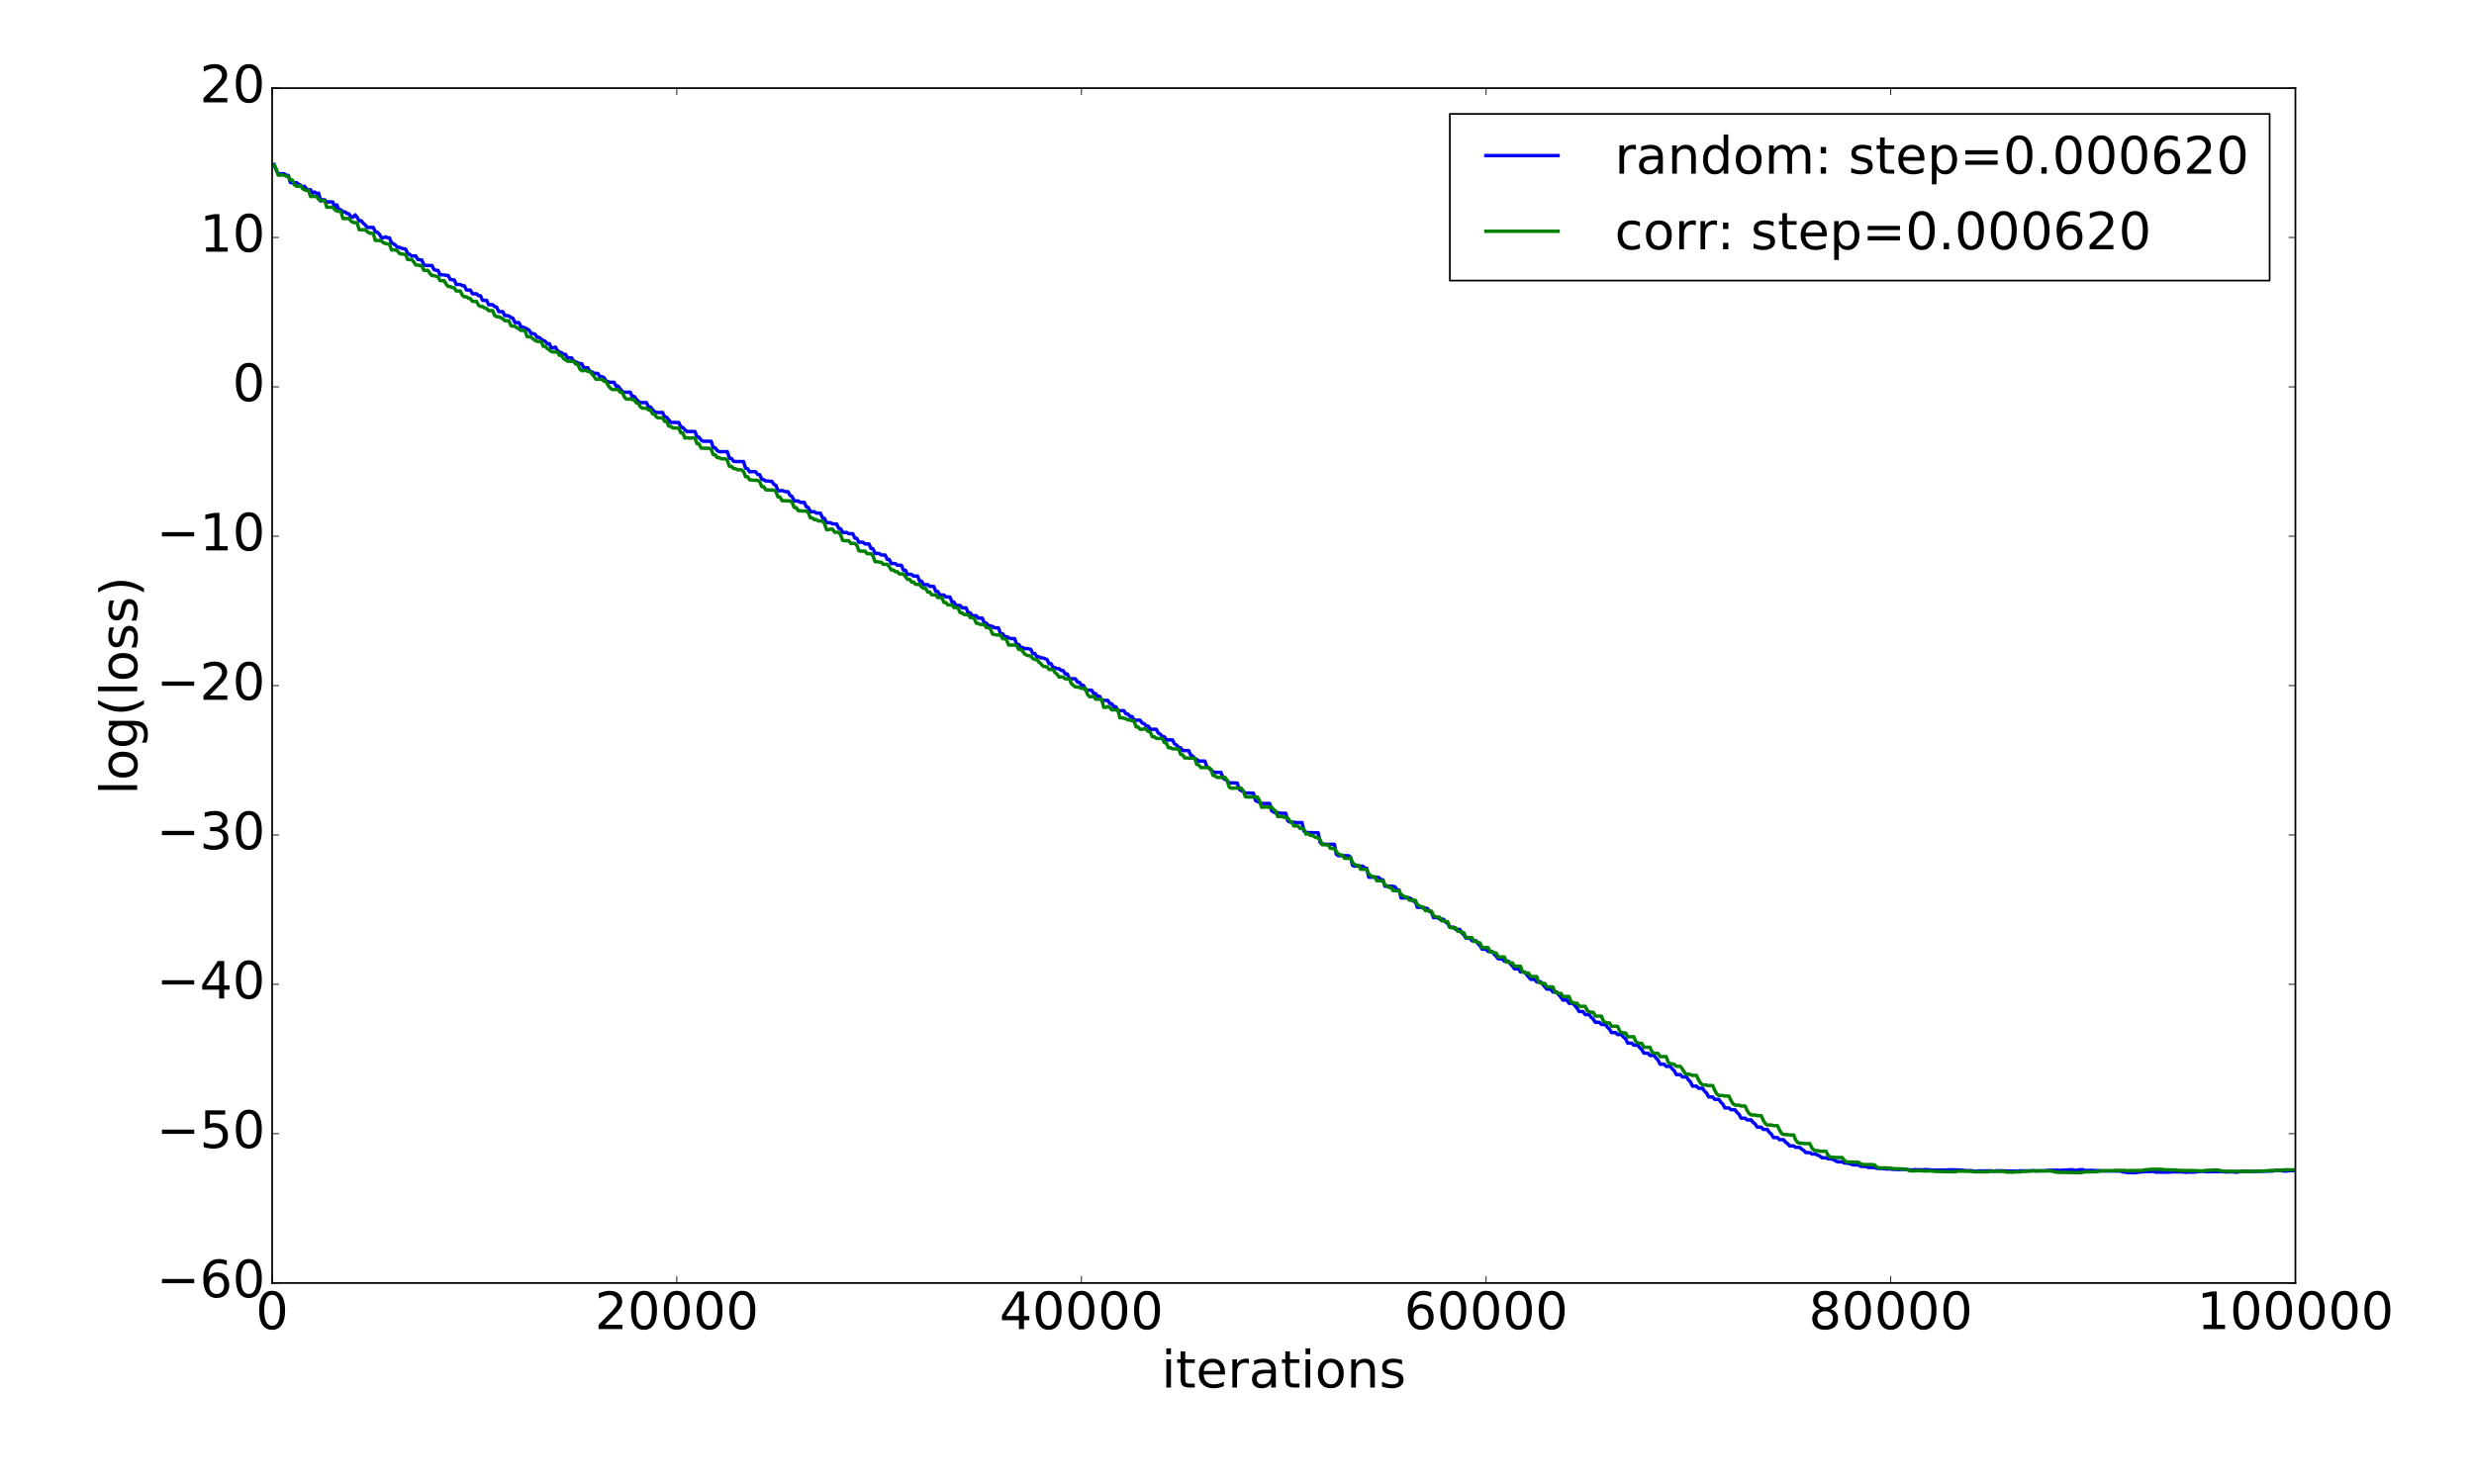<?xml version="1.0" encoding="utf-8" standalone="no"?>
<!DOCTYPE svg PUBLIC "-//W3C//DTD SVG 1.1//EN"
  "http://www.w3.org/Graphics/SVG/1.1/DTD/svg11.dtd">
<!-- Created with matplotlib (http://matplotlib.org/) -->
<svg height="864pt" version="1.1" viewBox="0 0 1440 864" width="1440pt" xmlns="http://www.w3.org/2000/svg" xmlns:xlink="http://www.w3.org/1999/xlink">
 <defs>
  <style type="text/css">
*{stroke-linecap:butt;stroke-linejoin:round;stroke-miterlimit:100000;}
  </style>
 </defs>
 <g id="figure_1">
  <g id="patch_1">
   <path d="M 0 864 
L 1440 864 
L 1440 0 
L 0 0 
z
" style="fill:#ffffff;"/>
  </g>
  <g id="axes_1">
   <g id="patch_2">
    <path d="M 158.4 747 
L 1336.05 747 
L 1336.05 51.3 
L 158.4 51.3 
z
" style="fill:#ffffff;"/>
   </g>
   <g id="line2d_1">
    <path clip-path="url(#p1eb9b191d9)" d="M 159.578 95.761 
L 160.755 99.012 
L 161.933 101.127 
L 165.466 101.147 
L 166.644 102.13 
L 167.821 102.129 
L 168.999 106.206 
L 170.177 106.455 
L 171.354 106.453 
L 172.532 106.333 
L 173.709 107.187 
L 174.887 107.773 
L 176.065 109.027 
L 177.242 108.428 
L 178.42 110.113 
L 179.598 110.491 
L 180.775 110.465 
L 181.953 112.457 
L 183.131 111.792 
L 184.308 112.578 
L 185.486 112.485 
L 186.664 117.093 
L 187.841 116.277 
L 189.019 116.401 
L 190.197 117.619 
L 191.374 117.518 
L 193.73 117.612 
L 194.907 120.876 
L 196.085 119.273 
L 197.262 122.18 
L 198.44 122.163 
L 199.618 123.389 
L 200.795 123.351 
L 201.973 124.322 
L 203.151 124.512 
L 204.328 126.297 
L 205.506 126.455 
L 206.684 125.081 
L 207.861 126.455 
L 209.039 128.526 
L 210.217 128.498 
L 211.394 129.917 
L 212.572 130.927 
L 213.75 132.402 
L 217.282 132.42 
L 218.46 134.94 
L 219.638 135.211 
L 220.815 136.381 
L 221.993 138.383 
L 223.171 138.385 
L 224.348 137.861 
L 225.526 138.464 
L 226.704 138.49 
L 227.881 141.442 
L 229.059 141.903 
L 230.237 142.827 
L 231.414 143.989 
L 232.592 143.988 
L 233.77 144.558 
L 236.125 145.045 
L 237.303 147.686 
L 238.48 148.122 
L 239.658 149.066 
L 242.013 149.02 
L 243.191 151.081 
L 245.546 151.388 
L 246.724 154.28 
L 247.901 154.568 
L 251.434 154.589 
L 252.612 157.004 
L 253.79 157.349 
L 254.967 157.44 
L 256.145 160.004 
L 258.5 160.012 
L 259.678 160.343 
L 260.856 160.362 
L 262.033 162.646 
L 263.211 162.879 
L 264.389 162.94 
L 265.566 165.631 
L 267.921 165.633 
L 269.099 166.314 
L 270.277 166.363 
L 271.454 168.78 
L 272.632 168.925 
L 273.81 168.895 
L 274.987 171.025 
L 277.343 171.048 
L 278.52 172.111 
L 279.698 172.225 
L 280.876 174.862 
L 283.231 174.861 
L 284.409 177.424 
L 286.764 177.427 
L 287.942 178.502 
L 289.119 178.838 
L 290.297 181.446 
L 292.652 181.448 
L 293.83 183.742 
L 295.007 183.727 
L 296.185 183.925 
L 297.363 184.846 
L 298.54 185.252 
L 299.718 187.824 
L 302.073 187.837 
L 303.251 190.389 
L 304.429 190.391 
L 306.784 191.521 
L 307.962 192.204 
L 309.139 194.177 
L 310.317 194.178 
L 311.495 194.627 
L 312.672 196.414 
L 313.85 196.413 
L 315.027 197.467 
L 316.205 198.228 
L 317.383 198.739 
L 318.56 200.079 
L 319.738 200.077 
L 320.916 202.529 
L 322.093 202.529 
L 323.271 202.045 
L 324.449 204.178 
L 325.626 204.945 
L 326.804 205.348 
L 327.982 206.304 
L 329.159 206.308 
L 330.337 208.363 
L 332.692 208.362 
L 333.87 210.177 
L 337.403 211.716 
L 338.58 211.716 
L 339.758 214.081 
L 342.113 214.071 
L 343.291 216.145 
L 344.469 216.495 
L 345.646 217.238 
L 346.824 217.418 
L 348.002 217.417 
L 349.179 219.293 
L 350.357 219.301 
L 351.535 219.802 
L 352.712 221.692 
L 353.89 222.205 
L 355.068 222.58 
L 357.423 222.579 
L 358.601 224.807 
L 359.778 224.809 
L 362.133 227.83 
L 363.311 228.367 
L 366.844 228.368 
L 368.022 230.924 
L 369.199 230.839 
L 370.377 232.437 
L 371.555 233.74 
L 372.732 234.384 
L 376.265 234.392 
L 377.443 236.818 
L 378.621 236.947 
L 379.798 238.489 
L 380.976 239.731 
L 382.154 240.159 
L 385.686 240.169 
L 386.864 242.77 
L 388.042 242.925 
L 390.397 245.928 
L 395.108 246.01 
L 396.285 248.683 
L 397.463 248.873 
L 398.641 250.236 
L 399.818 251.228 
L 404.529 251.229 
L 405.707 254.379 
L 406.884 254.528 
L 408.062 256.183 
L 409.239 256.911 
L 413.95 256.912 
L 415.128 260.592 
L 416.305 260.723 
L 417.483 262.407 
L 418.661 262.956 
L 422.194 262.96 
L 423.371 262.99 
L 424.549 266.787 
L 425.727 266.894 
L 426.904 268.506 
L 428.082 268.701 
L 432.792 268.72 
L 433.97 272.587 
L 435.148 272.918 
L 436.325 274.699 
L 438.681 274.59 
L 439.858 274.721 
L 441.036 276.229 
L 442.214 276.378 
L 443.391 279.002 
L 444.569 279.353 
L 445.747 280.029 
L 446.924 280.028 
L 448.102 280.233 
L 449.28 280.232 
L 450.457 282.048 
L 451.635 282.619 
L 452.812 285.684 
L 453.99 285.695 
L 455.168 285.552 
L 456.345 285.984 
L 457.523 286.274 
L 458.701 286.274 
L 459.878 288.462 
L 461.056 289.091 
L 462.234 291.638 
L 464.589 291.637 
L 465.767 292.486 
L 468.122 292.488 
L 469.3 295.042 
L 470.477 295.479 
L 471.655 297.893 
L 474.01 297.916 
L 475.188 298.763 
L 477.543 298.76 
L 478.721 301.429 
L 479.898 301.829 
L 481.076 304.337 
L 483.431 304.333 
L 484.609 305.014 
L 486.964 305.056 
L 488.142 307.591 
L 489.32 307.864 
L 490.497 310.006 
L 492.853 310.006 
L 494.03 310.723 
L 496.386 310.724 
L 497.563 313.298 
L 498.741 313.492 
L 499.918 315.699 
L 502.274 315.689 
L 503.451 316.67 
L 505.807 316.674 
L 506.984 319.354 
L 508.162 319.488 
L 509.34 322.216 
L 511.695 322.216 
L 512.873 323.093 
L 515.228 323.136 
L 516.406 325.672 
L 517.583 325.746 
L 518.761 328.071 
L 521.116 328.08 
L 522.294 329.099 
L 524.649 329.096 
L 525.827 331.901 
L 527.004 331.974 
L 528.182 334.388 
L 530.537 334.4 
L 531.715 335.403 
L 534.07 335.404 
L 535.248 338.244 
L 536.426 338.391 
L 537.603 340.39 
L 539.959 340.392 
L 541.136 341.359 
L 543.492 341.414 
L 544.669 344.248 
L 545.847 344.356 
L 547.024 346.418 
L 549.38 346.423 
L 550.557 347.549 
L 552.913 347.587 
L 554.09 350.408 
L 555.268 350.518 
L 556.446 352.485 
L 558.801 352.488 
L 559.979 353.845 
L 561.156 353.939 
L 562.334 353.904 
L 563.512 356.881 
L 564.689 356.811 
L 565.867 358.432 
L 568.222 358.472 
L 569.4 359.869 
L 571.755 359.87 
L 572.933 362.752 
L 574.11 362.8 
L 575.288 364.306 
L 576.466 364.405 
L 577.643 364.683 
L 578.821 365.526 
L 581.176 365.521 
L 582.354 368.929 
L 583.532 368.931 
L 584.709 370.537 
L 585.887 370.657 
L 588.242 371.777 
L 590.598 371.788 
L 591.775 375.227 
L 592.953 375.232 
L 594.13 376.88 
L 595.308 376.992 
L 596.486 377.715 
L 597.663 377.573 
L 598.841 377.719 
L 600.019 378.089 
L 601.196 380.537 
L 602.374 380.545 
L 603.552 382.399 
L 604.729 382.395 
L 605.907 383.026 
L 607.085 383.032 
L 609.44 383.997 
L 610.618 386.433 
L 611.795 386.431 
L 612.973 388.722 
L 614.151 388.728 
L 615.328 389.303 
L 616.506 389.316 
L 617.683 390.35 
L 618.861 390.418 
L 620.039 392.373 
L 621.216 392.373 
L 622.394 395.018 
L 623.572 395.196 
L 624.749 395.122 
L 625.927 395.197 
L 627.105 397.057 
L 628.282 397.271 
L 629.46 398.951 
L 630.638 399.016 
L 631.815 401.788 
L 635.348 401.789 
L 636.526 403.636 
L 637.704 403.826 
L 638.881 405.353 
L 640.059 405.413 
L 641.236 407.764 
L 644.769 407.78 
L 645.947 409.541 
L 647.125 409.811 
L 648.302 411.423 
L 649.48 411.477 
L 650.658 413.751 
L 654.191 413.749 
L 655.368 415.613 
L 656.546 415.77 
L 657.724 417.144 
L 658.901 417.12 
L 660.079 419.299 
L 663.612 419.299 
L 664.789 420.956 
L 665.967 421.312 
L 667.145 422.694 
L 668.322 422.761 
L 669.5 424.573 
L 673.033 424.574 
L 674.211 426.85 
L 675.388 427.419 
L 676.566 428.86 
L 677.744 428.986 
L 678.921 430.752 
L 682.454 430.753 
L 683.632 433.099 
L 684.81 433.728 
L 685.987 435.114 
L 687.165 435.342 
L 688.342 436.973 
L 691.875 436.981 
L 693.053 439.567 
L 694.231 440.197 
L 695.408 441.635 
L 696.586 442.132 
L 697.764 443.105 
L 701.297 443.107 
L 702.474 446.459 
L 703.652 447.132 
L 704.83 448.321 
L 706.007 449.225 
L 707.185 449.702 
L 710.718 449.717 
L 711.895 453.105 
L 713.073 453.729 
L 714.251 454.518 
L 715.428 455.877 
L 716.606 455.801 
L 718.961 455.877 
L 720.139 455.885 
L 721.317 459.55 
L 722.494 460.351 
L 723.672 460.764 
L 724.85 461.725 
L 729.56 461.751 
L 730.738 466.059 
L 731.916 466.659 
L 733.093 467.075 
L 734.271 467.778 
L 738.981 467.779 
L 740.159 472.044 
L 742.514 473.375 
L 743.692 473.157 
L 746.047 473.527 
L 748.403 473.527 
L 749.58 477.945 
L 750.758 478.562 
L 751.936 478.734 
L 753.113 478.705 
L 754.291 478.903 
L 757.824 478.921 
L 759.001 483.935 
L 760.179 484.554 
L 761.357 484.735 
L 767.245 484.844 
L 768.423 490.515 
L 769.6 491.355 
L 771.956 491.554 
L 776.666 491.563 
L 777.844 497.389 
L 779.022 498.219 
L 784.91 498.215 
L 786.087 499.001 
L 787.265 503.847 
L 788.443 504.277 
L 789.62 504.207 
L 791.976 504.277 
L 793.153 504.278 
L 794.331 505.377 
L 795.509 505.517 
L 796.686 510.728 
L 801.397 510.725 
L 802.575 510.901 
L 803.752 512.119 
L 804.93 512.257 
L 806.107 516 
L 810.818 516 
L 811.996 516.407 
L 813.173 517.967 
L 814.351 518.276 
L 815.529 522.772 
L 820.239 522.791 
L 821.417 523.251 
L 822.595 524.639 
L 823.772 524.905 
L 824.95 528.25 
L 827.305 528.24 
L 828.483 528.702 
L 829.66 528.719 
L 830.838 528.946 
L 832.016 530.633 
L 833.193 531.146 
L 834.371 534.22 
L 836.726 534.256 
L 837.904 535.08 
L 839.082 535.084 
L 840.259 535.254 
L 841.437 536.88 
L 842.615 537.583 
L 843.792 539.798 
L 846.148 539.798 
L 847.325 541.123 
L 849.681 541.129 
L 850.858 543.143 
L 852.036 544.22 
L 853.213 546.172 
L 855.569 546.168 
L 856.746 547.716 
L 859.102 547.746 
L 860.279 549.413 
L 861.457 550.589 
L 862.635 552.606 
L 864.99 552.603 
L 866.168 553.958 
L 868.523 553.992 
L 869.701 555.571 
L 870.878 556.745 
L 872.056 558.227 
L 874.411 558.227 
L 875.589 559.606 
L 877.944 559.624 
L 879.122 561.197 
L 880.299 562.372 
L 881.477 564.054 
L 883.832 564.052 
L 885.01 565.857 
L 887.365 565.895 
L 890.898 570.155 
L 893.254 570.156 
L 894.431 571.648 
L 896.787 571.679 
L 900.319 575.873 
L 902.675 575.875 
L 903.852 577.562 
L 906.208 577.598 
L 907.385 579.26 
L 908.563 580.604 
L 909.741 582.235 
L 912.096 582.235 
L 913.274 584.142 
L 915.629 584.139 
L 917.984 587.086 
L 919.162 588.907 
L 921.517 588.955 
L 922.695 590.717 
L 925.05 590.728 
L 926.228 592.399 
L 927.405 593.424 
L 928.583 595.187 
L 930.938 595.181 
L 932.116 596.461 
L 934.471 596.474 
L 935.649 598.116 
L 936.827 599.233 
L 938.004 601.206 
L 940.36 601.197 
L 941.537 602.352 
L 943.893 602.346 
L 945.07 603.905 
L 946.248 604.907 
L 947.426 607.343 
L 949.781 607.337 
L 950.958 608.502 
L 953.314 608.536 
L 954.491 610.09 
L 955.669 611.197 
L 956.847 613.17 
L 959.202 613.17 
L 960.38 614.499 
L 962.735 614.504 
L 963.913 615.979 
L 965.09 617.269 
L 966.268 619.565 
L 968.623 619.584 
L 969.801 620.841 
L 972.156 620.847 
L 973.334 622.283 
L 974.511 623.395 
L 975.689 625.648 
L 978.044 625.648 
L 979.222 626.975 
L 981.577 626.98 
L 982.755 628.688 
L 983.933 629.894 
L 985.11 632.371 
L 987.466 632.367 
L 988.643 633.597 
L 990.999 633.634 
L 992.176 635.32 
L 993.354 636.396 
L 994.532 638.645 
L 996.887 638.647 
L 998.064 640.057 
L 1000.42 640.065 
L 1001.597 641.69 
L 1002.775 642.79 
L 1003.953 645.054 
L 1006.308 645.061 
L 1007.486 646.065 
L 1009.841 646.117 
L 1011.019 647.659 
L 1012.196 648.726 
L 1013.374 650.993 
L 1015.729 650.992 
L 1016.907 652.047 
L 1019.262 652.039 
L 1020.44 653.54 
L 1021.617 654.388 
L 1022.795 656.254 
L 1025.15 656.262 
L 1026.328 657.545 
L 1028.683 657.575 
L 1029.861 659.301 
L 1031.039 660.305 
L 1032.216 662.306 
L 1034.572 662.313 
L 1035.749 663.538 
L 1038.105 663.536 
L 1039.282 664.963 
L 1040.46 665.776 
L 1041.638 667.151 
L 1043.993 667.156 
L 1045.17 668.008 
L 1047.526 668.035 
L 1048.703 669.035 
L 1049.881 669.776 
L 1051.059 671.049 
L 1053.414 671.051 
L 1054.592 671.875 
L 1055.769 671.862 
L 1056.947 672.007 
L 1059.302 673.136 
L 1060.48 674.078 
L 1062.835 674.077 
L 1064.013 674.662 
L 1065.19 674.65 
L 1066.368 674.837 
L 1067.546 675.287 
L 1068.723 676.062 
L 1069.901 676.437 
L 1072.256 676.428 
L 1073.434 677.137 
L 1074.612 677.123 
L 1076.967 677.588 
L 1078.145 678.061 
L 1079.322 678.233 
L 1081.678 678.234 
L 1082.855 678.995 
L 1085.211 679.099 
L 1086.388 679.258 
L 1087.566 679.735 
L 1091.099 679.736 
L 1092.276 680.205 
L 1094.632 680.264 
L 1098.165 680.619 
L 1100.52 680.597 
L 1101.698 680.848 
L 1104.053 680.85 
L 1105.231 680.996 
L 1106.408 680.821 
L 1109.941 680.856 
L 1111.119 681.166 
L 1112.296 681.108 
L 1113.474 681.213 
L 1114.652 680.911 
L 1115.829 681.078 
L 1119.362 681.085 
L 1120.54 680.933 
L 1122.895 681.076 
L 1125.251 681.269 
L 1133.494 681.199 
L 1134.672 681.042 
L 1139.382 681.148 
L 1141.738 681.23 
L 1144.093 681.545 
L 1147.626 681.563 
L 1148.804 681.89 
L 1151.159 681.84 
L 1152.337 681.65 
L 1153.514 681.775 
L 1159.402 681.668 
L 1160.58 681.879 
L 1161.758 681.666 
L 1165.291 681.623 
L 1167.646 681.779 
L 1170.001 681.801 
L 1172.357 681.861 
L 1174.712 681.873 
L 1175.89 681.624 
L 1177.067 681.711 
L 1180.6 681.66 
L 1184.133 681.606 
L 1185.311 681.775 
L 1191.199 681.578 
L 1192.377 681.36 
L 1197.087 681.333 
L 1199.443 681.419 
L 1200.62 681.254 
L 1202.976 681.273 
L 1204.153 681.057 
L 1206.508 681.039 
L 1207.686 681.4 
L 1208.864 681.4 
L 1210.041 681.048 
L 1212.397 680.997 
L 1213.574 681.518 
L 1218.285 681.367 
L 1219.463 681.59 
L 1221.818 681.545 
L 1222.996 681.743 
L 1233.594 681.798 
L 1234.772 682.024 
L 1235.95 682.398 
L 1237.127 682.43 
L 1238.305 682.713 
L 1243.016 682.754 
L 1245.371 682.342 
L 1246.549 682.354 
L 1247.726 682.149 
L 1251.259 682.119 
L 1252.437 682.008 
L 1253.614 682.024 
L 1254.792 682.444 
L 1261.858 682.466 
L 1263.036 682.42 
L 1264.213 682.235 
L 1270.102 682.268 
L 1272.457 682.566 
L 1273.635 682.415 
L 1277.168 682.445 
L 1280.7 682.016 
L 1281.878 681.933 
L 1283.056 682.096 
L 1284.233 682.099 
L 1285.411 682.245 
L 1287.766 682.135 
L 1291.299 682.152 
L 1292.477 682.076 
L 1293.655 682.127 
L 1294.832 682.327 
L 1299.543 682.219 
L 1300.72 682.45 
L 1301.898 682.457 
L 1303.076 682.329 
L 1304.253 681.972 
L 1305.431 682.015 
L 1306.609 681.828 
L 1307.786 682.043 
L 1311.319 682.007 
L 1312.497 682.054 
L 1314.852 681.95 
L 1323.096 681.777 
L 1324.274 681.298 
L 1325.451 681.418 
L 1326.629 681.37 
L 1327.806 681.531 
L 1328.984 681.812 
L 1330.162 681.823 
L 1332.517 681.613 
L 1333.695 681.522 
L 1336.05 681.602 
L 1336.05 681.602 
" style="fill:none;stroke:#0000ff;stroke-linecap:square;stroke-width:2.0;"/>
   </g>
   <g id="line2d_2">
    <path clip-path="url(#p1eb9b191d9)" d="M 159.578 96.127 
L 160.755 98.376 
L 161.933 101.968 
L 164.288 101.879 
L 165.466 101.993 
L 166.644 102.643 
L 167.821 102.802 
L 168.999 104.802 
L 170.177 104.802 
L 171.354 107.575 
L 172.532 108.446 
L 173.709 108.445 
L 174.887 108.072 
L 176.065 109.762 
L 177.242 110.544 
L 178.42 110.875 
L 179.598 110.876 
L 180.775 114.407 
L 184.308 114.412 
L 185.486 116.115 
L 186.664 116.788 
L 189.019 116.903 
L 190.197 120.659 
L 193.73 120.659 
L 194.907 122.071 
L 196.085 122.918 
L 198.44 123.203 
L 199.618 127.216 
L 203.151 127.201 
L 204.328 128.743 
L 205.506 129.505 
L 207.861 129.725 
L 209.039 133.74 
L 212.572 133.744 
L 213.75 134.85 
L 214.927 135.669 
L 217.282 135.94 
L 218.46 139.994 
L 220.815 140.018 
L 221.993 140.226 
L 223.171 141.339 
L 224.348 141.776 
L 226.704 142.184 
L 227.881 145.5 
L 230.237 145.523 
L 231.414 146.159 
L 232.592 147.598 
L 236.125 148.226 
L 237.303 151.109 
L 239.658 151.119 
L 240.835 152.522 
L 242.013 154.283 
L 243.191 154.342 
L 244.368 154.515 
L 245.546 154.805 
L 246.724 157.413 
L 249.079 157.438 
L 250.257 159.15 
L 251.434 160.492 
L 252.612 160.49 
L 254.967 161.194 
L 256.145 163.434 
L 258.5 163.43 
L 259.678 165.458 
L 260.856 166.783 
L 262.033 166.803 
L 263.211 167.368 
L 264.389 167.545 
L 265.566 169.428 
L 267.921 169.44 
L 269.099 171.889 
L 270.277 172.811 
L 271.454 172.81 
L 272.632 173.565 
L 273.81 173.87 
L 274.987 175.448 
L 277.343 175.454 
L 278.52 177.758 
L 279.698 178.454 
L 280.876 178.447 
L 282.053 179.265 
L 283.231 179.604 
L 284.409 180.85 
L 286.764 180.86 
L 287.942 183.742 
L 289.119 184.385 
L 290.297 184.381 
L 292.652 185.605 
L 293.83 186.727 
L 296.185 186.726 
L 297.363 189.532 
L 298.54 189.938 
L 299.718 189.942 
L 300.896 190.842 
L 302.073 191.487 
L 303.251 192.399 
L 305.606 192.4 
L 306.784 196.014 
L 307.962 196.013 
L 309.139 196.281 
L 310.317 197.328 
L 311.495 198.159 
L 312.672 198.789 
L 315.027 198.794 
L 316.205 201.651 
L 317.383 201.622 
L 318.56 202.886 
L 320.916 204.681 
L 322.093 204.933 
L 324.449 204.933 
L 325.626 206.886 
L 326.804 206.855 
L 327.982 208.731 
L 330.337 210.302 
L 332.692 210.316 
L 333.87 210.308 
L 335.048 211.889 
L 336.225 211.889 
L 337.403 214.659 
L 338.58 215.798 
L 339.758 215.799 
L 340.936 215.489 
L 342.113 216.249 
L 343.291 216.245 
L 345.646 218.96 
L 346.824 220.743 
L 350.357 220.743 
L 351.535 221.965 
L 352.712 221.986 
L 353.89 224.285 
L 355.068 225.77 
L 356.245 226.761 
L 359.778 226.791 
L 360.956 228.319 
L 362.133 228.401 
L 363.311 230.97 
L 364.489 232.349 
L 365.666 232.349 
L 366.844 232.215 
L 368.022 232.712 
L 369.199 232.717 
L 370.377 234.553 
L 371.555 234.761 
L 372.732 236.931 
L 373.91 237.65 
L 376.265 237.656 
L 377.443 238.63 
L 378.621 238.63 
L 379.798 240.928 
L 380.976 241.207 
L 382.154 242.866 
L 383.331 243.27 
L 385.686 243.289 
L 386.864 245.344 
L 388.042 245.343 
L 389.219 248.083 
L 390.397 248.261 
L 391.575 249.153 
L 395.108 249.183 
L 396.285 252.024 
L 397.463 252.09 
L 398.641 255.055 
L 399.818 254.781 
L 400.996 255.068 
L 402.174 255.056 
L 403.351 254.885 
L 404.529 255.079 
L 405.707 258.338 
L 406.884 258.427 
L 408.062 260.9 
L 412.772 261.012 
L 413.95 261.559 
L 415.128 264.713 
L 416.305 264.761 
L 417.483 266.446 
L 418.661 266.445 
L 419.838 267.103 
L 422.194 267.1 
L 423.371 268.099 
L 424.549 271.533 
L 425.727 271.502 
L 426.904 272.737 
L 428.082 272.878 
L 429.26 273.505 
L 431.615 273.525 
L 432.792 274.558 
L 433.97 277.569 
L 435.148 277.577 
L 436.325 279.34 
L 438.681 279.627 
L 441.036 279.633 
L 442.214 280.528 
L 443.391 283.323 
L 444.569 283.335 
L 445.747 285.207 
L 448.102 285.317 
L 450.457 285.318 
L 451.635 286.301 
L 452.812 289.337 
L 453.99 289.353 
L 455.168 291.476 
L 457.523 291.586 
L 459.878 291.601 
L 461.056 292.508 
L 462.234 295.418 
L 463.411 295.493 
L 464.589 297.313 
L 465.767 297.31 
L 466.944 297.527 
L 469.3 297.502 
L 470.477 298.553 
L 471.655 301.488 
L 472.833 301.593 
L 474.01 302.525 
L 475.188 302.525 
L 476.365 303.331 
L 478.721 303.305 
L 479.898 304.856 
L 481.076 308.397 
L 482.254 308.397 
L 483.431 308.008 
L 484.609 308.103 
L 485.787 309.907 
L 488.142 309.904 
L 489.32 311.517 
L 490.497 314.64 
L 491.675 314.811 
L 494.03 314.802 
L 495.208 316.401 
L 497.563 316.367 
L 498.741 317.54 
L 499.918 320.601 
L 501.096 320.874 
L 503.451 320.864 
L 504.629 322.35 
L 506.984 322.356 
L 508.162 323.761 
L 509.34 327.008 
L 510.517 327.012 
L 511.695 327.269 
L 512.873 327.329 
L 514.05 328.547 
L 516.406 328.55 
L 517.583 329.945 
L 518.761 331.819 
L 519.939 331.818 
L 521.116 332.832 
L 522.294 332.853 
L 523.471 334.153 
L 525.827 334.156 
L 528.182 337.312 
L 529.36 337.251 
L 530.537 338.832 
L 531.715 338.848 
L 532.893 340.224 
L 535.248 340.237 
L 536.426 341.725 
L 537.603 342.54 
L 538.781 342.527 
L 539.959 344.673 
L 541.136 344.705 
L 542.314 346.301 
L 544.669 346.323 
L 545.847 347.919 
L 548.202 347.858 
L 549.38 350.749 
L 550.557 350.859 
L 551.735 352.205 
L 554.09 352.202 
L 555.268 353.728 
L 556.446 353.679 
L 557.623 353.945 
L 558.801 356.666 
L 559.979 356.85 
L 561.156 357.801 
L 563.512 357.797 
L 564.689 359.617 
L 565.867 359.61 
L 567.045 360.083 
L 568.222 362.804 
L 569.4 362.99 
L 570.577 363.579 
L 572.933 363.565 
L 574.11 365.397 
L 575.288 365.391 
L 576.466 366.145 
L 577.643 369.088 
L 579.999 369.694 
L 582.354 369.693 
L 583.532 371.862 
L 584.709 371.848 
L 585.887 372.632 
L 587.065 375.531 
L 590.598 375.537 
L 591.775 375.84 
L 592.953 378.121 
L 594.13 378.059 
L 595.308 379.283 
L 596.486 380.827 
L 597.663 381.515 
L 600.019 381.979 
L 601.196 383.422 
L 602.374 383.94 
L 603.552 383.975 
L 604.729 385.518 
L 605.907 386.464 
L 607.085 387.853 
L 609.44 388.296 
L 610.618 389.805 
L 612.973 389.811 
L 614.151 391.719 
L 615.328 392.587 
L 616.506 394.259 
L 617.683 394.052 
L 618.861 394.278 
L 620.039 395.219 
L 622.394 395.194 
L 623.572 398.02 
L 625.927 399.955 
L 627.105 399.955 
L 628.282 400.287 
L 629.46 400.784 
L 631.815 400.786 
L 632.993 404.392 
L 634.171 405.607 
L 635.348 405.609 
L 636.526 405.399 
L 637.704 407.06 
L 641.236 407.152 
L 642.414 411.85 
L 643.592 411.85 
L 644.769 411.414 
L 645.947 411.882 
L 647.125 413.261 
L 650.658 413.311 
L 651.835 417.888 
L 653.013 417.89 
L 655.368 418.453 
L 656.546 419.182 
L 657.724 419.182 
L 658.901 419.627 
L 660.079 419.655 
L 661.257 423.239 
L 662.434 423.239 
L 663.612 424.627 
L 664.789 424.627 
L 665.967 424.272 
L 667.145 424.611 
L 668.322 425.85 
L 669.5 426.142 
L 670.678 428.936 
L 671.855 428.936 
L 673.033 429.908 
L 676.566 429.912 
L 677.744 432.385 
L 678.921 432.62 
L 680.099 435.324 
L 681.277 435.316 
L 682.454 435.991 
L 685.987 435.991 
L 687.165 439.147 
L 688.342 439.466 
L 689.52 441.292 
L 690.698 441.246 
L 691.875 441.396 
L 695.408 441.376 
L 696.586 445.079 
L 697.764 445.334 
L 698.941 446.895 
L 703.652 446.905 
L 704.83 447.805 
L 706.007 451.428 
L 707.185 451.662 
L 708.363 452.626 
L 713.073 452.636 
L 714.251 454.332 
L 715.428 458.19 
L 716.606 458.89 
L 718.961 458.891 
L 720.139 458.631 
L 721.317 458.891 
L 722.494 458.896 
L 723.672 460.529 
L 724.85 463.853 
L 726.027 464.016 
L 731.916 464.022 
L 733.093 466.097 
L 734.271 469.965 
L 735.448 469.976 
L 736.626 469.831 
L 737.804 469.97 
L 740.159 469.971 
L 741.337 471.409 
L 742.514 472.185 
L 743.692 475.374 
L 746.047 475.37 
L 747.225 475.796 
L 748.403 475.806 
L 749.58 476.344 
L 750.758 477.979 
L 751.936 478.787 
L 753.113 480.881 
L 755.469 480.882 
L 756.646 482.261 
L 757.824 482.264 
L 759.001 482.938 
L 760.179 485.645 
L 761.357 485.171 
L 762.534 486.326 
L 763.712 486.327 
L 766.067 487.715 
L 767.245 487.728 
L 768.423 488.985 
L 769.6 491.84 
L 773.133 491.845 
L 774.311 493.886 
L 776.666 494.055 
L 777.844 495.91 
L 779.022 497.107 
L 780.199 497.826 
L 781.377 497.826 
L 782.554 499.739 
L 784.91 499.74 
L 786.087 499.288 
L 787.265 502.292 
L 788.443 503.269 
L 789.62 503.855 
L 790.798 503.857 
L 791.976 506.094 
L 795.509 506.094 
L 796.686 508.757 
L 797.864 509.827 
L 799.042 510.436 
L 800.219 510.44 
L 801.397 512.781 
L 804.93 512.792 
L 806.107 515.185 
L 807.285 515.818 
L 808.463 516.669 
L 809.64 516.675 
L 810.818 518.543 
L 814.351 518.569 
L 815.529 520.881 
L 816.706 521.49 
L 817.884 522.307 
L 819.062 522.302 
L 820.239 524.067 
L 823.772 524.135 
L 824.95 526.737 
L 826.128 527.328 
L 827.305 528.088 
L 828.483 528.088 
L 829.66 530.189 
L 830.838 530.186 
L 832.016 530.421 
L 833.193 530.446 
L 834.371 533.052 
L 835.549 533.729 
L 836.726 533.935 
L 837.904 533.935 
L 839.082 536.141 
L 840.259 536.14 
L 841.437 536.511 
L 842.615 536.595 
L 843.792 539.788 
L 844.97 540.214 
L 847.325 540.227 
L 848.503 542.26 
L 849.681 542.266 
L 850.858 542.902 
L 852.036 543.055 
L 853.213 545.874 
L 856.746 545.876 
L 857.924 548.132 
L 859.102 548.134 
L 860.279 548.791 
L 861.457 548.969 
L 862.635 551.681 
L 866.168 551.681 
L 867.345 554.165 
L 868.523 554.251 
L 869.701 554.723 
L 870.878 554.904 
L 872.056 557.145 
L 875.589 557.149 
L 876.766 560.113 
L 877.944 560.179 
L 879.122 560.631 
L 880.299 560.587 
L 881.477 562.528 
L 885.01 562.532 
L 886.188 565.937 
L 887.365 566.133 
L 888.543 566.491 
L 889.721 566.497 
L 890.898 568.514 
L 894.431 568.54 
L 895.609 571.944 
L 897.964 572.579 
L 899.142 572.579 
L 900.319 574.588 
L 903.852 574.598 
L 905.03 577.534 
L 906.208 578.037 
L 907.385 578.355 
L 908.563 578.362 
L 909.741 580.17 
L 913.274 580.171 
L 914.451 583.173 
L 915.629 583.749 
L 916.807 584.109 
L 917.984 584.11 
L 919.162 585.869 
L 922.695 585.862 
L 923.872 588.395 
L 925.05 589.067 
L 926.228 589.379 
L 927.405 589.381 
L 928.583 591.596 
L 932.116 591.586 
L 933.294 594.526 
L 934.471 595.246 
L 935.649 595.581 
L 936.827 595.541 
L 938.004 597.505 
L 941.537 597.501 
L 942.715 600.287 
L 943.893 601.094 
L 945.07 601.431 
L 946.248 601.431 
L 947.426 603.594 
L 950.958 603.6 
L 952.136 606.354 
L 953.314 607.168 
L 954.491 607.447 
L 955.669 607.445 
L 956.847 609.702 
L 960.38 609.722 
L 961.557 612.439 
L 962.735 613.076 
L 963.913 613.313 
L 965.09 613.337 
L 966.268 615.157 
L 969.801 615.157 
L 970.979 618.428 
L 972.156 619.24 
L 974.511 619.673 
L 975.689 620.82 
L 978.044 620.832 
L 979.222 622.387 
L 980.4 624.346 
L 981.577 625.541 
L 982.755 625.34 
L 983.933 625.642 
L 985.11 626.12 
L 987.466 626.132 
L 988.643 628.669 
L 989.821 630.585 
L 990.999 631.677 
L 993.354 631.787 
L 994.532 632.027 
L 996.887 632.043 
L 998.064 634.721 
L 999.242 636.855 
L 1000.42 637.798 
L 1002.775 637.797 
L 1003.953 638.121 
L 1006.308 638.134 
L 1007.486 640.609 
L 1008.663 642.577 
L 1009.841 643.437 
L 1012.196 643.427 
L 1013.374 643.918 
L 1015.729 643.912 
L 1016.907 646.447 
L 1018.085 648.297 
L 1019.262 649.148 
L 1021.617 649.182 
L 1022.795 649.528 
L 1025.15 649.533 
L 1026.328 652.304 
L 1027.506 654.084 
L 1028.683 654.971 
L 1031.039 654.97 
L 1032.216 655.337 
L 1034.572 655.348 
L 1035.749 657.825 
L 1036.927 659.89 
L 1038.105 660.512 
L 1039.282 660.514 
L 1041.638 660.774 
L 1043.993 660.768 
L 1045.17 663.638 
L 1046.348 665.206 
L 1047.526 665.57 
L 1048.703 665.612 
L 1049.881 665.809 
L 1053.414 665.793 
L 1054.592 668.31 
L 1055.769 669.611 
L 1056.947 669.9 
L 1058.125 669.916 
L 1059.302 670.256 
L 1062.835 670.262 
L 1064.013 672.593 
L 1065.19 673.562 
L 1066.368 673.76 
L 1067.546 673.76 
L 1068.723 673.926 
L 1072.256 673.911 
L 1073.434 675.454 
L 1074.612 676.456 
L 1080.5 676.646 
L 1081.678 676.621 
L 1082.855 677.453 
L 1084.033 677.96 
L 1086.388 678.023 
L 1089.921 678.05 
L 1091.099 678.226 
L 1092.276 679.378 
L 1093.454 679.946 
L 1098.165 679.946 
L 1099.342 680.107 
L 1100.52 680.133 
L 1101.698 680.368 
L 1104.053 680.467 
L 1107.586 680.584 
L 1108.764 680.73 
L 1109.941 680.723 
L 1111.119 681.513 
L 1112.296 681.697 
L 1114.652 681.703 
L 1115.829 681.533 
L 1119.362 681.71 
L 1120.54 681.801 
L 1122.895 681.72 
L 1124.073 681.725 
L 1126.428 682.005 
L 1133.494 682.208 
L 1134.672 682.132 
L 1135.85 682.246 
L 1138.205 682.217 
L 1139.382 681.821 
L 1147.626 681.982 
L 1148.804 682.214 
L 1157.047 682.254 
L 1158.225 681.936 
L 1166.468 682.007 
L 1167.646 682.391 
L 1170.001 682.386 
L 1171.179 682.493 
L 1172.357 682.296 
L 1175.89 682.281 
L 1177.067 681.992 
L 1179.423 681.949 
L 1182.956 681.723 
L 1185.311 681.733 
L 1187.666 681.611 
L 1188.844 681.74 
L 1193.554 681.699 
L 1197.087 682.497 
L 1208.864 682.729 
L 1211.219 682.697 
L 1213.574 682.269 
L 1220.64 682.188 
L 1222.996 681.624 
L 1230.062 681.598 
L 1231.239 681.442 
L 1235.95 681.413 
L 1237.127 681.408 
L 1238.305 681.669 
L 1239.483 681.442 
L 1240.66 681.572 
L 1241.838 681.462 
L 1246.549 681.478 
L 1248.904 681.057 
L 1252.437 680.768 
L 1258.325 680.775 
L 1259.503 681.036 
L 1266.569 681.191 
L 1267.746 681.391 
L 1273.635 681.553 
L 1274.812 681.448 
L 1281.878 681.749 
L 1283.056 681.488 
L 1288.944 681.22 
L 1291.299 681.27 
L 1293.655 681.917 
L 1311.319 682.01 
L 1313.675 681.759 
L 1314.852 681.749 
L 1316.03 681.881 
L 1317.208 681.752 
L 1319.563 681.688 
L 1320.741 681.507 
L 1323.096 681.443 
L 1327.806 681.343 
L 1330.162 681.057 
L 1333.695 681.101 
L 1336.05 681.093 
L 1336.05 681.093 
" style="fill:none;stroke:#008000;stroke-linecap:square;stroke-width:2.0;"/>
   </g>
   <g id="patch_3">
    <path d="M 158.4 51.3 
L 1336.05 51.3 
" style="fill:none;stroke:#000000;stroke-linecap:square;stroke-linejoin:miter;"/>
   </g>
   <g id="patch_4">
    <path d="M 1336.05 747 
L 1336.05 51.3 
" style="fill:none;stroke:#000000;stroke-linecap:square;stroke-linejoin:miter;"/>
   </g>
   <g id="patch_5">
    <path d="M 158.4 747 
L 1336.05 747 
" style="fill:none;stroke:#000000;stroke-linecap:square;stroke-linejoin:miter;"/>
   </g>
   <g id="patch_6">
    <path d="M 158.4 747 
L 158.4 51.3 
" style="fill:none;stroke:#000000;stroke-linecap:square;stroke-linejoin:miter;"/>
   </g>
   <g id="matplotlib.axis_1">
    <g id="xtick_1">
     <g id="line2d_3">
      <defs>
       <path d="M 0 0 
L 0 -4 
" id="ma34ffb39be" style="stroke:#000000;stroke-width:0.5;"/>
      </defs>
      <g>
       <use style="stroke:#000000;stroke-width:0.5;" x="158.4" xlink:href="#ma34ffb39be" y="747.0"/>
      </g>
     </g>
     <g id="line2d_4">
      <defs>
       <path d="M 0 0 
L 0 4 
" id="m7b9e68795d" style="stroke:#000000;stroke-width:0.5;"/>
      </defs>
      <g>
       <use style="stroke:#000000;stroke-width:0.5;" x="158.4" xlink:href="#m7b9e68795d" y="51.3"/>
      </g>
     </g>
     <g id="text_1">
      <!-- 0 -->
      <defs>
       <path d="M 31.781 66.406 
Q 24.172 66.406 20.328 58.906 
Q 16.5 51.422 16.5 36.375 
Q 16.5 21.391 20.328 13.891 
Q 24.172 6.391 31.781 6.391 
Q 39.453 6.391 43.281 13.891 
Q 47.125 21.391 47.125 36.375 
Q 47.125 51.422 43.281 58.906 
Q 39.453 66.406 31.781 66.406 
M 31.781 74.219 
Q 44.047 74.219 50.516 64.516 
Q 56.984 54.828 56.984 36.375 
Q 56.984 17.969 50.516 8.266 
Q 44.047 -1.422 31.781 -1.422 
Q 19.531 -1.422 13.062 8.266 
Q 6.594 17.969 6.594 36.375 
Q 6.594 54.828 13.062 64.516 
Q 19.531 74.219 31.781 74.219 
" id="BitstreamVeraSans-Roman-30"/>
      </defs>
      <g transform="translate(148.856 773.795)scale(0.3 -0.3)">
       <use xlink:href="#BitstreamVeraSans-Roman-30"/>
      </g>
     </g>
    </g>
    <g id="xtick_2">
     <g id="line2d_5">
      <g>
       <use style="stroke:#000000;stroke-width:0.5;" x="393.93" xlink:href="#ma34ffb39be" y="747.0"/>
      </g>
     </g>
     <g id="line2d_6">
      <g>
       <use style="stroke:#000000;stroke-width:0.5;" x="393.93" xlink:href="#m7b9e68795d" y="51.3"/>
      </g>
     </g>
     <g id="text_2">
      <!-- 20000 -->
      <defs>
       <path d="M 19.188 8.297 
L 53.609 8.297 
L 53.609 0 
L 7.328 0 
L 7.328 8.297 
Q 12.938 14.109 22.625 23.891 
Q 32.328 33.688 34.812 36.531 
Q 39.547 41.844 41.422 45.531 
Q 43.312 49.219 43.312 52.781 
Q 43.312 58.594 39.234 62.25 
Q 35.156 65.922 28.609 65.922 
Q 23.969 65.922 18.812 64.312 
Q 13.672 62.703 7.812 59.422 
L 7.812 69.391 
Q 13.766 71.781 18.938 73 
Q 24.125 74.219 28.422 74.219 
Q 39.75 74.219 46.484 68.547 
Q 53.219 62.891 53.219 53.422 
Q 53.219 48.922 51.531 44.891 
Q 49.859 40.875 45.406 35.406 
Q 44.188 33.984 37.641 27.219 
Q 31.109 20.453 19.188 8.297 
" id="BitstreamVeraSans-Roman-32"/>
      </defs>
      <g transform="translate(346.211 773.795)scale(0.3 -0.3)">
       <use xlink:href="#BitstreamVeraSans-Roman-32"/>
       <use x="63.623" xlink:href="#BitstreamVeraSans-Roman-30"/>
       <use x="127.246" xlink:href="#BitstreamVeraSans-Roman-30"/>
       <use x="190.869" xlink:href="#BitstreamVeraSans-Roman-30"/>
       <use x="254.492" xlink:href="#BitstreamVeraSans-Roman-30"/>
      </g>
     </g>
    </g>
    <g id="xtick_3">
     <g id="line2d_7">
      <g>
       <use style="stroke:#000000;stroke-width:0.5;" x="629.46" xlink:href="#ma34ffb39be" y="747.0"/>
      </g>
     </g>
     <g id="line2d_8">
      <g>
       <use style="stroke:#000000;stroke-width:0.5;" x="629.46" xlink:href="#m7b9e68795d" y="51.3"/>
      </g>
     </g>
     <g id="text_3">
      <!-- 40000 -->
      <defs>
       <path d="M 37.797 64.312 
L 12.891 25.391 
L 37.797 25.391 
z
M 35.203 72.906 
L 47.609 72.906 
L 47.609 25.391 
L 58.016 25.391 
L 58.016 17.188 
L 47.609 17.188 
L 47.609 0 
L 37.797 0 
L 37.797 17.188 
L 4.891 17.188 
L 4.891 26.703 
z
" id="BitstreamVeraSans-Roman-34"/>
      </defs>
      <g transform="translate(581.741 773.795)scale(0.3 -0.3)">
       <use xlink:href="#BitstreamVeraSans-Roman-34"/>
       <use x="63.623" xlink:href="#BitstreamVeraSans-Roman-30"/>
       <use x="127.246" xlink:href="#BitstreamVeraSans-Roman-30"/>
       <use x="190.869" xlink:href="#BitstreamVeraSans-Roman-30"/>
       <use x="254.492" xlink:href="#BitstreamVeraSans-Roman-30"/>
      </g>
     </g>
    </g>
    <g id="xtick_4">
     <g id="line2d_9">
      <g>
       <use style="stroke:#000000;stroke-width:0.5;" x="864.99" xlink:href="#ma34ffb39be" y="747.0"/>
      </g>
     </g>
     <g id="line2d_10">
      <g>
       <use style="stroke:#000000;stroke-width:0.5;" x="864.99" xlink:href="#m7b9e68795d" y="51.3"/>
      </g>
     </g>
     <g id="text_4">
      <!-- 60000 -->
      <defs>
       <path d="M 33.016 40.375 
Q 26.375 40.375 22.484 35.828 
Q 18.609 31.297 18.609 23.391 
Q 18.609 15.531 22.484 10.953 
Q 26.375 6.391 33.016 6.391 
Q 39.656 6.391 43.531 10.953 
Q 47.406 15.531 47.406 23.391 
Q 47.406 31.297 43.531 35.828 
Q 39.656 40.375 33.016 40.375 
M 52.594 71.297 
L 52.594 62.312 
Q 48.875 64.062 45.094 64.984 
Q 41.312 65.922 37.594 65.922 
Q 27.828 65.922 22.672 59.328 
Q 17.531 52.734 16.797 39.406 
Q 19.672 43.656 24.016 45.922 
Q 28.375 48.188 33.594 48.188 
Q 44.578 48.188 50.953 41.516 
Q 57.328 34.859 57.328 23.391 
Q 57.328 12.156 50.688 5.359 
Q 44.047 -1.422 33.016 -1.422 
Q 20.359 -1.422 13.672 8.266 
Q 6.984 17.969 6.984 36.375 
Q 6.984 53.656 15.188 63.938 
Q 23.391 74.219 37.203 74.219 
Q 40.922 74.219 44.703 73.484 
Q 48.484 72.75 52.594 71.297 
" id="BitstreamVeraSans-Roman-36"/>
      </defs>
      <g transform="translate(817.271 773.795)scale(0.3 -0.3)">
       <use xlink:href="#BitstreamVeraSans-Roman-36"/>
       <use x="63.623" xlink:href="#BitstreamVeraSans-Roman-30"/>
       <use x="127.246" xlink:href="#BitstreamVeraSans-Roman-30"/>
       <use x="190.869" xlink:href="#BitstreamVeraSans-Roman-30"/>
       <use x="254.492" xlink:href="#BitstreamVeraSans-Roman-30"/>
      </g>
     </g>
    </g>
    <g id="xtick_5">
     <g id="line2d_11">
      <g>
       <use style="stroke:#000000;stroke-width:0.5;" x="1100.52" xlink:href="#ma34ffb39be" y="747.0"/>
      </g>
     </g>
     <g id="line2d_12">
      <g>
       <use style="stroke:#000000;stroke-width:0.5;" x="1100.52" xlink:href="#m7b9e68795d" y="51.3"/>
      </g>
     </g>
     <g id="text_5">
      <!-- 80000 -->
      <defs>
       <path d="M 31.781 34.625 
Q 24.75 34.625 20.719 30.859 
Q 16.703 27.094 16.703 20.516 
Q 16.703 13.922 20.719 10.156 
Q 24.75 6.391 31.781 6.391 
Q 38.812 6.391 42.859 10.172 
Q 46.922 13.969 46.922 20.516 
Q 46.922 27.094 42.891 30.859 
Q 38.875 34.625 31.781 34.625 
M 21.922 38.812 
Q 15.578 40.375 12.031 44.719 
Q 8.5 49.078 8.5 55.328 
Q 8.5 64.062 14.719 69.141 
Q 20.953 74.219 31.781 74.219 
Q 42.672 74.219 48.875 69.141 
Q 55.078 64.062 55.078 55.328 
Q 55.078 49.078 51.531 44.719 
Q 48 40.375 41.703 38.812 
Q 48.828 37.156 52.797 32.312 
Q 56.781 27.484 56.781 20.516 
Q 56.781 9.906 50.312 4.234 
Q 43.844 -1.422 31.781 -1.422 
Q 19.734 -1.422 13.25 4.234 
Q 6.781 9.906 6.781 20.516 
Q 6.781 27.484 10.781 32.312 
Q 14.797 37.156 21.922 38.812 
M 18.312 54.391 
Q 18.312 48.734 21.844 45.562 
Q 25.391 42.391 31.781 42.391 
Q 38.141 42.391 41.719 45.562 
Q 45.312 48.734 45.312 54.391 
Q 45.312 60.062 41.719 63.234 
Q 38.141 66.406 31.781 66.406 
Q 25.391 66.406 21.844 63.234 
Q 18.312 60.062 18.312 54.391 
" id="BitstreamVeraSans-Roman-38"/>
      </defs>
      <g transform="translate(1052.801 773.795)scale(0.3 -0.3)">
       <use xlink:href="#BitstreamVeraSans-Roman-38"/>
       <use x="63.623" xlink:href="#BitstreamVeraSans-Roman-30"/>
       <use x="127.246" xlink:href="#BitstreamVeraSans-Roman-30"/>
       <use x="190.869" xlink:href="#BitstreamVeraSans-Roman-30"/>
       <use x="254.492" xlink:href="#BitstreamVeraSans-Roman-30"/>
      </g>
     </g>
    </g>
    <g id="xtick_6">
     <g id="line2d_13">
      <g>
       <use style="stroke:#000000;stroke-width:0.5;" x="1336.05" xlink:href="#ma34ffb39be" y="747.0"/>
      </g>
     </g>
     <g id="line2d_14">
      <g>
       <use style="stroke:#000000;stroke-width:0.5;" x="1336.05" xlink:href="#m7b9e68795d" y="51.3"/>
      </g>
     </g>
     <g id="text_6">
      <!-- 100000 -->
      <defs>
       <path d="M 12.406 8.297 
L 28.516 8.297 
L 28.516 63.922 
L 10.984 60.406 
L 10.984 69.391 
L 28.422 72.906 
L 38.281 72.906 
L 38.281 8.297 
L 54.391 8.297 
L 54.391 0 
L 12.406 0 
z
" id="BitstreamVeraSans-Roman-31"/>
      </defs>
      <g transform="translate(1278.787 773.795)scale(0.3 -0.3)">
       <use xlink:href="#BitstreamVeraSans-Roman-31"/>
       <use x="63.623" xlink:href="#BitstreamVeraSans-Roman-30"/>
       <use x="127.246" xlink:href="#BitstreamVeraSans-Roman-30"/>
       <use x="190.869" xlink:href="#BitstreamVeraSans-Roman-30"/>
       <use x="254.492" xlink:href="#BitstreamVeraSans-Roman-30"/>
       <use x="318.115" xlink:href="#BitstreamVeraSans-Roman-30"/>
      </g>
     </g>
    </g>
    <g id="text_7">
     <!-- iterations -->
     <defs>
      <path d="M 54.891 33.016 
L 54.891 0 
L 45.906 0 
L 45.906 32.719 
Q 45.906 40.484 42.875 44.328 
Q 39.844 48.188 33.797 48.188 
Q 26.516 48.188 22.312 43.547 
Q 18.109 38.922 18.109 30.906 
L 18.109 0 
L 9.078 0 
L 9.078 54.688 
L 18.109 54.688 
L 18.109 46.188 
Q 21.344 51.125 25.703 53.562 
Q 30.078 56 35.797 56 
Q 45.219 56 50.047 50.172 
Q 54.891 44.344 54.891 33.016 
" id="BitstreamVeraSans-Roman-6e"/>
      <path d="M 34.281 27.484 
Q 23.391 27.484 19.188 25 
Q 14.984 22.516 14.984 16.5 
Q 14.984 11.719 18.141 8.906 
Q 21.297 6.109 26.703 6.109 
Q 34.188 6.109 38.703 11.406 
Q 43.219 16.703 43.219 25.484 
L 43.219 27.484 
z
M 52.203 31.203 
L 52.203 0 
L 43.219 0 
L 43.219 8.297 
Q 40.141 3.328 35.547 0.953 
Q 30.953 -1.422 24.312 -1.422 
Q 15.922 -1.422 10.953 3.297 
Q 6 8.016 6 15.922 
Q 6 25.141 12.172 29.828 
Q 18.359 34.516 30.609 34.516 
L 43.219 34.516 
L 43.219 35.406 
Q 43.219 41.609 39.141 45 
Q 35.062 48.391 27.688 48.391 
Q 23 48.391 18.547 47.266 
Q 14.109 46.141 10.016 43.891 
L 10.016 52.203 
Q 14.938 54.109 19.578 55.047 
Q 24.219 56 28.609 56 
Q 40.484 56 46.344 49.844 
Q 52.203 43.703 52.203 31.203 
" id="BitstreamVeraSans-Roman-61"/>
      <path d="M 30.609 48.391 
Q 23.391 48.391 19.188 42.75 
Q 14.984 37.109 14.984 27.297 
Q 14.984 17.484 19.156 11.844 
Q 23.344 6.203 30.609 6.203 
Q 37.797 6.203 41.984 11.859 
Q 46.188 17.531 46.188 27.297 
Q 46.188 37.016 41.984 42.703 
Q 37.797 48.391 30.609 48.391 
M 30.609 56 
Q 42.328 56 49.016 48.375 
Q 55.719 40.766 55.719 27.297 
Q 55.719 13.875 49.016 6.219 
Q 42.328 -1.422 30.609 -1.422 
Q 18.844 -1.422 12.172 6.219 
Q 5.516 13.875 5.516 27.297 
Q 5.516 40.766 12.172 48.375 
Q 18.844 56 30.609 56 
" id="BitstreamVeraSans-Roman-6f"/>
      <path d="M 9.422 54.688 
L 18.406 54.688 
L 18.406 0 
L 9.422 0 
z
M 9.422 75.984 
L 18.406 75.984 
L 18.406 64.594 
L 9.422 64.594 
z
" id="BitstreamVeraSans-Roman-69"/>
      <path d="M 56.203 29.594 
L 56.203 25.203 
L 14.891 25.203 
Q 15.484 15.922 20.484 11.062 
Q 25.484 6.203 34.422 6.203 
Q 39.594 6.203 44.453 7.469 
Q 49.312 8.734 54.109 11.281 
L 54.109 2.781 
Q 49.266 0.734 44.188 -0.344 
Q 39.109 -1.422 33.891 -1.422 
Q 20.797 -1.422 13.156 6.188 
Q 5.516 13.812 5.516 26.812 
Q 5.516 40.234 12.766 48.109 
Q 20.016 56 32.328 56 
Q 43.359 56 49.781 48.891 
Q 56.203 41.797 56.203 29.594 
M 47.219 32.234 
Q 47.125 39.594 43.094 43.984 
Q 39.062 48.391 32.422 48.391 
Q 24.906 48.391 20.391 44.141 
Q 15.875 39.891 15.188 32.172 
z
" id="BitstreamVeraSans-Roman-65"/>
      <path d="M 18.312 70.219 
L 18.312 54.688 
L 36.812 54.688 
L 36.812 47.703 
L 18.312 47.703 
L 18.312 18.016 
Q 18.312 11.328 20.141 9.422 
Q 21.969 7.516 27.594 7.516 
L 36.812 7.516 
L 36.812 0 
L 27.594 0 
Q 17.188 0 13.234 3.875 
Q 9.281 7.766 9.281 18.016 
L 9.281 47.703 
L 2.688 47.703 
L 2.688 54.688 
L 9.281 54.688 
L 9.281 70.219 
z
" id="BitstreamVeraSans-Roman-74"/>
      <path d="M 41.109 46.297 
Q 39.594 47.172 37.812 47.578 
Q 36.031 48 33.891 48 
Q 26.266 48 22.188 43.047 
Q 18.109 38.094 18.109 28.812 
L 18.109 0 
L 9.078 0 
L 9.078 54.688 
L 18.109 54.688 
L 18.109 46.188 
Q 20.953 51.172 25.484 53.578 
Q 30.031 56 36.531 56 
Q 37.453 56 38.578 55.875 
Q 39.703 55.766 41.062 55.516 
z
" id="BitstreamVeraSans-Roman-72"/>
      <path d="M 44.281 53.078 
L 44.281 44.578 
Q 40.484 46.531 36.375 47.5 
Q 32.281 48.484 27.875 48.484 
Q 21.188 48.484 17.844 46.438 
Q 14.5 44.391 14.5 40.281 
Q 14.5 37.156 16.891 35.375 
Q 19.281 33.594 26.516 31.984 
L 29.594 31.297 
Q 39.156 29.25 43.188 25.516 
Q 47.219 21.781 47.219 15.094 
Q 47.219 7.469 41.188 3.016 
Q 35.156 -1.422 24.609 -1.422 
Q 20.219 -1.422 15.453 -0.562 
Q 10.688 0.297 5.422 2 
L 5.422 11.281 
Q 10.406 8.688 15.234 7.391 
Q 20.062 6.109 24.812 6.109 
Q 31.156 6.109 34.562 8.281 
Q 37.984 10.453 37.984 14.406 
Q 37.984 18.062 35.516 20.016 
Q 33.062 21.969 24.703 23.781 
L 21.578 24.516 
Q 13.234 26.266 9.516 29.906 
Q 5.812 33.547 5.812 39.891 
Q 5.812 47.609 11.281 51.797 
Q 16.75 56 26.812 56 
Q 31.781 56 36.172 55.266 
Q 40.578 54.547 44.281 53.078 
" id="BitstreamVeraSans-Roman-73"/>
     </defs>
     <g transform="translate(676.043 807.83)scale(0.3 -0.3)">
      <use xlink:href="#BitstreamVeraSans-Roman-69"/>
      <use x="27.783" xlink:href="#BitstreamVeraSans-Roman-74"/>
      <use x="66.992" xlink:href="#BitstreamVeraSans-Roman-65"/>
      <use x="128.516" xlink:href="#BitstreamVeraSans-Roman-72"/>
      <use x="169.629" xlink:href="#BitstreamVeraSans-Roman-61"/>
      <use x="230.908" xlink:href="#BitstreamVeraSans-Roman-74"/>
      <use x="270.117" xlink:href="#BitstreamVeraSans-Roman-69"/>
      <use x="297.9" xlink:href="#BitstreamVeraSans-Roman-6f"/>
      <use x="359.082" xlink:href="#BitstreamVeraSans-Roman-6e"/>
      <use x="422.461" xlink:href="#BitstreamVeraSans-Roman-73"/>
     </g>
    </g>
   </g>
   <g id="matplotlib.axis_2">
    <g id="ytick_1">
     <g id="line2d_15">
      <defs>
       <path d="M 0 0 
L 4 0 
" id="me031e311a6" style="stroke:#000000;stroke-width:0.5;"/>
      </defs>
      <g>
       <use style="stroke:#000000;stroke-width:0.5;" x="158.4" xlink:href="#me031e311a6" y="747.0"/>
      </g>
     </g>
     <g id="line2d_16">
      <defs>
       <path d="M 0 0 
L -4 0 
" id="md9d8faaeaf" style="stroke:#000000;stroke-width:0.5;"/>
      </defs>
      <g>
       <use style="stroke:#000000;stroke-width:0.5;" x="1336.05" xlink:href="#md9d8faaeaf" y="747.0"/>
      </g>
     </g>
     <g id="text_8">
      <!-- −60 -->
      <defs>
       <path d="M 10.594 35.5 
L 73.188 35.5 
L 73.188 27.203 
L 10.594 27.203 
z
" id="BitstreamVeraSans-Roman-2212"/>
      </defs>
      <g transform="translate(91.086 755.278)scale(0.3 -0.3)">
       <use xlink:href="#BitstreamVeraSans-Roman-2212"/>
       <use x="83.789" xlink:href="#BitstreamVeraSans-Roman-36"/>
       <use x="147.412" xlink:href="#BitstreamVeraSans-Roman-30"/>
      </g>
     </g>
    </g>
    <g id="ytick_2">
     <g id="line2d_17">
      <g>
       <use style="stroke:#000000;stroke-width:0.5;" x="158.4" xlink:href="#me031e311a6" y="660.038"/>
      </g>
     </g>
     <g id="line2d_18">
      <g>
       <use style="stroke:#000000;stroke-width:0.5;" x="1336.05" xlink:href="#md9d8faaeaf" y="660.038"/>
      </g>
     </g>
     <g id="text_9">
      <!-- −50 -->
      <defs>
       <path d="M 10.797 72.906 
L 49.516 72.906 
L 49.516 64.594 
L 19.828 64.594 
L 19.828 46.734 
Q 21.969 47.469 24.109 47.828 
Q 26.266 48.188 28.422 48.188 
Q 40.625 48.188 47.75 41.5 
Q 54.891 34.812 54.891 23.391 
Q 54.891 11.625 47.562 5.094 
Q 40.234 -1.422 26.906 -1.422 
Q 22.312 -1.422 17.547 -0.641 
Q 12.797 0.141 7.719 1.703 
L 7.719 11.625 
Q 12.109 9.234 16.797 8.062 
Q 21.484 6.891 26.703 6.891 
Q 35.156 6.891 40.078 11.328 
Q 45.016 15.766 45.016 23.391 
Q 45.016 31 40.078 35.438 
Q 35.156 39.891 26.703 39.891 
Q 22.75 39.891 18.812 39.016 
Q 14.891 38.141 10.797 36.281 
z
" id="BitstreamVeraSans-Roman-35"/>
      </defs>
      <g transform="translate(91.086 668.316)scale(0.3 -0.3)">
       <use xlink:href="#BitstreamVeraSans-Roman-2212"/>
       <use x="83.789" xlink:href="#BitstreamVeraSans-Roman-35"/>
       <use x="147.412" xlink:href="#BitstreamVeraSans-Roman-30"/>
      </g>
     </g>
    </g>
    <g id="ytick_3">
     <g id="line2d_19">
      <g>
       <use style="stroke:#000000;stroke-width:0.5;" x="158.4" xlink:href="#me031e311a6" y="573.075"/>
      </g>
     </g>
     <g id="line2d_20">
      <g>
       <use style="stroke:#000000;stroke-width:0.5;" x="1336.05" xlink:href="#md9d8faaeaf" y="573.075"/>
      </g>
     </g>
     <g id="text_10">
      <!-- −40 -->
      <g transform="translate(91.086 581.353)scale(0.3 -0.3)">
       <use xlink:href="#BitstreamVeraSans-Roman-2212"/>
       <use x="83.789" xlink:href="#BitstreamVeraSans-Roman-34"/>
       <use x="147.412" xlink:href="#BitstreamVeraSans-Roman-30"/>
      </g>
     </g>
    </g>
    <g id="ytick_4">
     <g id="line2d_21">
      <g>
       <use style="stroke:#000000;stroke-width:0.5;" x="158.4" xlink:href="#me031e311a6" y="486.113"/>
      </g>
     </g>
     <g id="line2d_22">
      <g>
       <use style="stroke:#000000;stroke-width:0.5;" x="1336.05" xlink:href="#md9d8faaeaf" y="486.113"/>
      </g>
     </g>
     <g id="text_11">
      <!-- −30 -->
      <defs>
       <path d="M 40.578 39.312 
Q 47.656 37.797 51.625 33 
Q 55.609 28.219 55.609 21.188 
Q 55.609 10.406 48.188 4.484 
Q 40.766 -1.422 27.094 -1.422 
Q 22.516 -1.422 17.656 -0.516 
Q 12.797 0.391 7.625 2.203 
L 7.625 11.719 
Q 11.719 9.328 16.594 8.109 
Q 21.484 6.891 26.812 6.891 
Q 36.078 6.891 40.938 10.547 
Q 45.797 14.203 45.797 21.188 
Q 45.797 27.641 41.281 31.266 
Q 36.766 34.906 28.719 34.906 
L 20.219 34.906 
L 20.219 43.016 
L 29.109 43.016 
Q 36.375 43.016 40.234 45.922 
Q 44.094 48.828 44.094 54.297 
Q 44.094 59.906 40.109 62.906 
Q 36.141 65.922 28.719 65.922 
Q 24.656 65.922 20.016 65.031 
Q 15.375 64.156 9.812 62.312 
L 9.812 71.094 
Q 15.438 72.656 20.344 73.438 
Q 25.25 74.219 29.594 74.219 
Q 40.828 74.219 47.359 69.109 
Q 53.906 64.016 53.906 55.328 
Q 53.906 49.266 50.438 45.094 
Q 46.969 40.922 40.578 39.312 
" id="BitstreamVeraSans-Roman-33"/>
      </defs>
      <g transform="translate(91.086 494.391)scale(0.3 -0.3)">
       <use xlink:href="#BitstreamVeraSans-Roman-2212"/>
       <use x="83.789" xlink:href="#BitstreamVeraSans-Roman-33"/>
       <use x="147.412" xlink:href="#BitstreamVeraSans-Roman-30"/>
      </g>
     </g>
    </g>
    <g id="ytick_5">
     <g id="line2d_23">
      <g>
       <use style="stroke:#000000;stroke-width:0.5;" x="158.4" xlink:href="#me031e311a6" y="399.15"/>
      </g>
     </g>
     <g id="line2d_24">
      <g>
       <use style="stroke:#000000;stroke-width:0.5;" x="1336.05" xlink:href="#md9d8faaeaf" y="399.15"/>
      </g>
     </g>
     <g id="text_12">
      <!-- −20 -->
      <g transform="translate(91.086 407.428)scale(0.3 -0.3)">
       <use xlink:href="#BitstreamVeraSans-Roman-2212"/>
       <use x="83.789" xlink:href="#BitstreamVeraSans-Roman-32"/>
       <use x="147.412" xlink:href="#BitstreamVeraSans-Roman-30"/>
      </g>
     </g>
    </g>
    <g id="ytick_6">
     <g id="line2d_25">
      <g>
       <use style="stroke:#000000;stroke-width:0.5;" x="158.4" xlink:href="#me031e311a6" y="312.188"/>
      </g>
     </g>
     <g id="line2d_26">
      <g>
       <use style="stroke:#000000;stroke-width:0.5;" x="1336.05" xlink:href="#md9d8faaeaf" y="312.188"/>
      </g>
     </g>
     <g id="text_13">
      <!-- −10 -->
      <g transform="translate(91.086 320.466)scale(0.3 -0.3)">
       <use xlink:href="#BitstreamVeraSans-Roman-2212"/>
       <use x="83.789" xlink:href="#BitstreamVeraSans-Roman-31"/>
       <use x="147.412" xlink:href="#BitstreamVeraSans-Roman-30"/>
      </g>
     </g>
    </g>
    <g id="ytick_7">
     <g id="line2d_27">
      <g>
       <use style="stroke:#000000;stroke-width:0.5;" x="158.4" xlink:href="#me031e311a6" y="225.225"/>
      </g>
     </g>
     <g id="line2d_28">
      <g>
       <use style="stroke:#000000;stroke-width:0.5;" x="1336.05" xlink:href="#md9d8faaeaf" y="225.225"/>
      </g>
     </g>
     <g id="text_14">
      <!-- 0 -->
      <g transform="translate(135.312 233.503)scale(0.3 -0.3)">
       <use xlink:href="#BitstreamVeraSans-Roman-30"/>
      </g>
     </g>
    </g>
    <g id="ytick_8">
     <g id="line2d_29">
      <g>
       <use style="stroke:#000000;stroke-width:0.5;" x="158.4" xlink:href="#me031e311a6" y="138.262"/>
      </g>
     </g>
     <g id="line2d_30">
      <g>
       <use style="stroke:#000000;stroke-width:0.5;" x="1336.05" xlink:href="#md9d8faaeaf" y="138.262"/>
      </g>
     </g>
     <g id="text_15">
      <!-- 10 -->
      <g transform="translate(116.225 146.541)scale(0.3 -0.3)">
       <use xlink:href="#BitstreamVeraSans-Roman-31"/>
       <use x="63.623" xlink:href="#BitstreamVeraSans-Roman-30"/>
      </g>
     </g>
    </g>
    <g id="ytick_9">
     <g id="line2d_31">
      <g>
       <use style="stroke:#000000;stroke-width:0.5;" x="158.4" xlink:href="#me031e311a6" y="51.3"/>
      </g>
     </g>
     <g id="line2d_32">
      <g>
       <use style="stroke:#000000;stroke-width:0.5;" x="1336.05" xlink:href="#md9d8faaeaf" y="51.3"/>
      </g>
     </g>
     <g id="text_16">
      <!-- 20 -->
      <g transform="translate(116.225 59.578)scale(0.3 -0.3)">
       <use xlink:href="#BitstreamVeraSans-Roman-32"/>
       <use x="63.623" xlink:href="#BitstreamVeraSans-Roman-30"/>
      </g>
     </g>
    </g>
    <g id="text_17">
     <!-- log(loss) -->
     <defs>
      <path d="M 8.016 75.875 
L 15.828 75.875 
Q 23.141 64.359 26.781 53.312 
Q 30.422 42.281 30.422 31.391 
Q 30.422 20.453 26.781 9.375 
Q 23.141 -1.703 15.828 -13.188 
L 8.016 -13.188 
Q 14.5 -2 17.703 9.062 
Q 20.906 20.125 20.906 31.391 
Q 20.906 42.672 17.703 53.656 
Q 14.5 64.656 8.016 75.875 
" id="BitstreamVeraSans-Roman-29"/>
      <path d="M 31 75.875 
Q 24.469 64.656 21.281 53.656 
Q 18.109 42.672 18.109 31.391 
Q 18.109 20.125 21.312 9.062 
Q 24.516 -2 31 -13.188 
L 23.188 -13.188 
Q 15.875 -1.703 12.234 9.375 
Q 8.594 20.453 8.594 31.391 
Q 8.594 42.281 12.203 53.312 
Q 15.828 64.359 23.188 75.875 
z
" id="BitstreamVeraSans-Roman-28"/>
      <path d="M 45.406 27.984 
Q 45.406 37.75 41.375 43.109 
Q 37.359 48.484 30.078 48.484 
Q 22.859 48.484 18.828 43.109 
Q 14.797 37.75 14.797 27.984 
Q 14.797 18.266 18.828 12.891 
Q 22.859 7.516 30.078 7.516 
Q 37.359 7.516 41.375 12.891 
Q 45.406 18.266 45.406 27.984 
M 54.391 6.781 
Q 54.391 -7.172 48.188 -13.984 
Q 42 -20.797 29.203 -20.797 
Q 24.469 -20.797 20.266 -20.094 
Q 16.062 -19.391 12.109 -17.922 
L 12.109 -9.188 
Q 16.062 -11.328 19.922 -12.344 
Q 23.781 -13.375 27.781 -13.375 
Q 36.625 -13.375 41.016 -8.766 
Q 45.406 -4.156 45.406 5.172 
L 45.406 9.625 
Q 42.625 4.781 38.281 2.391 
Q 33.938 0 27.875 0 
Q 17.828 0 11.672 7.656 
Q 5.516 15.328 5.516 27.984 
Q 5.516 40.672 11.672 48.328 
Q 17.828 56 27.875 56 
Q 33.938 56 38.281 53.609 
Q 42.625 51.219 45.406 46.391 
L 45.406 54.688 
L 54.391 54.688 
z
" id="BitstreamVeraSans-Roman-67"/>
      <path d="M 9.422 75.984 
L 18.406 75.984 
L 18.406 0 
L 9.422 0 
z
" id="BitstreamVeraSans-Roman-6c"/>
     </defs>
     <g transform="translate(79.847 462.696)rotate(-90.0)scale(0.3 -0.3)">
      <use xlink:href="#BitstreamVeraSans-Roman-6c"/>
      <use x="27.783" xlink:href="#BitstreamVeraSans-Roman-6f"/>
      <use x="88.965" xlink:href="#BitstreamVeraSans-Roman-67"/>
      <use x="152.441" xlink:href="#BitstreamVeraSans-Roman-28"/>
      <use x="191.455" xlink:href="#BitstreamVeraSans-Roman-6c"/>
      <use x="219.238" xlink:href="#BitstreamVeraSans-Roman-6f"/>
      <use x="280.42" xlink:href="#BitstreamVeraSans-Roman-73"/>
      <use x="332.52" xlink:href="#BitstreamVeraSans-Roman-73"/>
      <use x="384.619" xlink:href="#BitstreamVeraSans-Roman-29"/>
     </g>
    </g>
   </g>
   <g id="legend_1">
    <g id="patch_7">
     <path d="M 843.877 163.369 
L 1321.05 163.369 
L 1321.05 66.3 
L 843.877 66.3 
z
" style="fill:#ffffff;stroke:#000000;stroke-linejoin:miter;"/>
    </g>
    <g id="line2d_33">
     <path d="M 864.877 90.595 
L 906.877 90.595 
" style="fill:none;stroke:#0000ff;stroke-linecap:square;stroke-width:2.0;"/>
    </g>
    <g id="line2d_34"/>
    <g id="text_18">
     <!-- random: step=0.000620 -->
     <defs>
      <path id="BitstreamVeraSans-Roman-20"/>
      <path d="M 52 44.188 
Q 55.375 50.25 60.062 53.125 
Q 64.75 56 71.094 56 
Q 79.641 56 84.281 50.016 
Q 88.922 44.047 88.922 33.016 
L 88.922 0 
L 79.891 0 
L 79.891 32.719 
Q 79.891 40.578 77.094 44.375 
Q 74.312 48.188 68.609 48.188 
Q 61.625 48.188 57.562 43.547 
Q 53.516 38.922 53.516 30.906 
L 53.516 0 
L 44.484 0 
L 44.484 32.719 
Q 44.484 40.625 41.703 44.406 
Q 38.922 48.188 33.109 48.188 
Q 26.219 48.188 22.156 43.531 
Q 18.109 38.875 18.109 30.906 
L 18.109 0 
L 9.078 0 
L 9.078 54.688 
L 18.109 54.688 
L 18.109 46.188 
Q 21.188 51.219 25.484 53.609 
Q 29.781 56 35.688 56 
Q 41.656 56 45.828 52.969 
Q 50 49.953 52 44.188 
" id="BitstreamVeraSans-Roman-6d"/>
      <path d="M 11.719 12.406 
L 22.016 12.406 
L 22.016 0 
L 11.719 0 
z
M 11.719 51.703 
L 22.016 51.703 
L 22.016 39.312 
L 11.719 39.312 
z
" id="BitstreamVeraSans-Roman-3a"/>
      <path d="M 10.688 12.406 
L 21 12.406 
L 21 0 
L 10.688 0 
z
" id="BitstreamVeraSans-Roman-2e"/>
      <path d="M 10.594 45.406 
L 73.188 45.406 
L 73.188 37.203 
L 10.594 37.203 
z
M 10.594 25.484 
L 73.188 25.484 
L 73.188 17.188 
L 10.594 17.188 
z
" id="BitstreamVeraSans-Roman-3d"/>
      <path d="M 45.406 46.391 
L 45.406 75.984 
L 54.391 75.984 
L 54.391 0 
L 45.406 0 
L 45.406 8.203 
Q 42.578 3.328 38.25 0.953 
Q 33.938 -1.422 27.875 -1.422 
Q 17.969 -1.422 11.734 6.484 
Q 5.516 14.406 5.516 27.297 
Q 5.516 40.188 11.734 48.094 
Q 17.969 56 27.875 56 
Q 33.938 56 38.25 53.625 
Q 42.578 51.266 45.406 46.391 
M 14.797 27.297 
Q 14.797 17.391 18.875 11.75 
Q 22.953 6.109 30.078 6.109 
Q 37.203 6.109 41.297 11.75 
Q 45.406 17.391 45.406 27.297 
Q 45.406 37.203 41.297 42.844 
Q 37.203 48.484 30.078 48.484 
Q 22.953 48.484 18.875 42.844 
Q 14.797 37.203 14.797 27.297 
" id="BitstreamVeraSans-Roman-64"/>
      <path d="M 18.109 8.203 
L 18.109 -20.797 
L 9.078 -20.797 
L 9.078 54.688 
L 18.109 54.688 
L 18.109 46.391 
Q 20.953 51.266 25.266 53.625 
Q 29.594 56 35.594 56 
Q 45.562 56 51.781 48.094 
Q 58.016 40.188 58.016 27.297 
Q 58.016 14.406 51.781 6.484 
Q 45.562 -1.422 35.594 -1.422 
Q 29.594 -1.422 25.266 0.953 
Q 20.953 3.328 18.109 8.203 
M 48.688 27.297 
Q 48.688 37.203 44.609 42.844 
Q 40.531 48.484 33.406 48.484 
Q 26.266 48.484 22.188 42.844 
Q 18.109 37.203 18.109 27.297 
Q 18.109 17.391 22.188 11.75 
Q 26.266 6.109 33.406 6.109 
Q 40.531 6.109 44.609 11.75 
Q 48.688 17.391 48.688 27.297 
" id="BitstreamVeraSans-Roman-70"/>
     </defs>
     <g transform="translate(939.877 101.095)scale(0.3 -0.3)">
      <use xlink:href="#BitstreamVeraSans-Roman-72"/>
      <use x="41.113" xlink:href="#BitstreamVeraSans-Roman-61"/>
      <use x="102.393" xlink:href="#BitstreamVeraSans-Roman-6e"/>
      <use x="165.771" xlink:href="#BitstreamVeraSans-Roman-64"/>
      <use x="229.248" xlink:href="#BitstreamVeraSans-Roman-6f"/>
      <use x="290.43" xlink:href="#BitstreamVeraSans-Roman-6d"/>
      <use x="387.842" xlink:href="#BitstreamVeraSans-Roman-3a"/>
      <use x="421.533" xlink:href="#BitstreamVeraSans-Roman-20"/>
      <use x="453.32" xlink:href="#BitstreamVeraSans-Roman-73"/>
      <use x="505.42" xlink:href="#BitstreamVeraSans-Roman-74"/>
      <use x="544.629" xlink:href="#BitstreamVeraSans-Roman-65"/>
      <use x="606.152" xlink:href="#BitstreamVeraSans-Roman-70"/>
      <use x="669.629" xlink:href="#BitstreamVeraSans-Roman-3d"/>
      <use x="753.418" xlink:href="#BitstreamVeraSans-Roman-30"/>
      <use x="817.041" xlink:href="#BitstreamVeraSans-Roman-2e"/>
      <use x="848.828" xlink:href="#BitstreamVeraSans-Roman-30"/>
      <use x="912.451" xlink:href="#BitstreamVeraSans-Roman-30"/>
      <use x="976.074" xlink:href="#BitstreamVeraSans-Roman-30"/>
      <use x="1039.697" xlink:href="#BitstreamVeraSans-Roman-36"/>
      <use x="1103.32" xlink:href="#BitstreamVeraSans-Roman-32"/>
      <use x="1166.943" xlink:href="#BitstreamVeraSans-Roman-30"/>
     </g>
    </g>
    <g id="line2d_35">
     <path d="M 864.877 134.63 
L 906.877 134.63 
" style="fill:none;stroke:#008000;stroke-linecap:square;stroke-width:2.0;"/>
    </g>
    <g id="line2d_36"/>
    <g id="text_19">
     <!-- corr: step=0.000620 -->
     <defs>
      <path d="M 48.781 52.594 
L 48.781 44.188 
Q 44.969 46.297 41.141 47.344 
Q 37.312 48.391 33.406 48.391 
Q 24.656 48.391 19.812 42.844 
Q 14.984 37.312 14.984 27.297 
Q 14.984 17.281 19.812 11.734 
Q 24.656 6.203 33.406 6.203 
Q 37.312 6.203 41.141 7.25 
Q 44.969 8.297 48.781 10.406 
L 48.781 2.094 
Q 45.016 0.344 40.984 -0.531 
Q 36.969 -1.422 32.422 -1.422 
Q 20.062 -1.422 12.781 6.344 
Q 5.516 14.109 5.516 27.297 
Q 5.516 40.672 12.859 48.328 
Q 20.219 56 33.016 56 
Q 37.156 56 41.109 55.141 
Q 45.062 54.297 48.781 52.594 
" id="BitstreamVeraSans-Roman-63"/>
     </defs>
     <g transform="translate(939.877 145.13)scale(0.3 -0.3)">
      <use xlink:href="#BitstreamVeraSans-Roman-63"/>
      <use x="54.98" xlink:href="#BitstreamVeraSans-Roman-6f"/>
      <use x="116.162" xlink:href="#BitstreamVeraSans-Roman-72"/>
      <use x="157.26" xlink:href="#BitstreamVeraSans-Roman-72"/>
      <use x="198.357" xlink:href="#BitstreamVeraSans-Roman-3a"/>
      <use x="232.049" xlink:href="#BitstreamVeraSans-Roman-20"/>
      <use x="263.836" xlink:href="#BitstreamVeraSans-Roman-73"/>
      <use x="315.936" xlink:href="#BitstreamVeraSans-Roman-74"/>
      <use x="355.145" xlink:href="#BitstreamVeraSans-Roman-65"/>
      <use x="416.668" xlink:href="#BitstreamVeraSans-Roman-70"/>
      <use x="480.145" xlink:href="#BitstreamVeraSans-Roman-3d"/>
      <use x="563.934" xlink:href="#BitstreamVeraSans-Roman-30"/>
      <use x="627.557" xlink:href="#BitstreamVeraSans-Roman-2e"/>
      <use x="659.344" xlink:href="#BitstreamVeraSans-Roman-30"/>
      <use x="722.967" xlink:href="#BitstreamVeraSans-Roman-30"/>
      <use x="786.59" xlink:href="#BitstreamVeraSans-Roman-30"/>
      <use x="850.213" xlink:href="#BitstreamVeraSans-Roman-36"/>
      <use x="913.836" xlink:href="#BitstreamVeraSans-Roman-32"/>
      <use x="977.459" xlink:href="#BitstreamVeraSans-Roman-30"/>
     </g>
    </g>
   </g>
  </g>
 </g>
 <defs>
  <clipPath id="p1eb9b191d9">
   <rect height="695.7" width="1177.65" x="158.4" y="51.3"/>
  </clipPath>
 </defs>
</svg>
